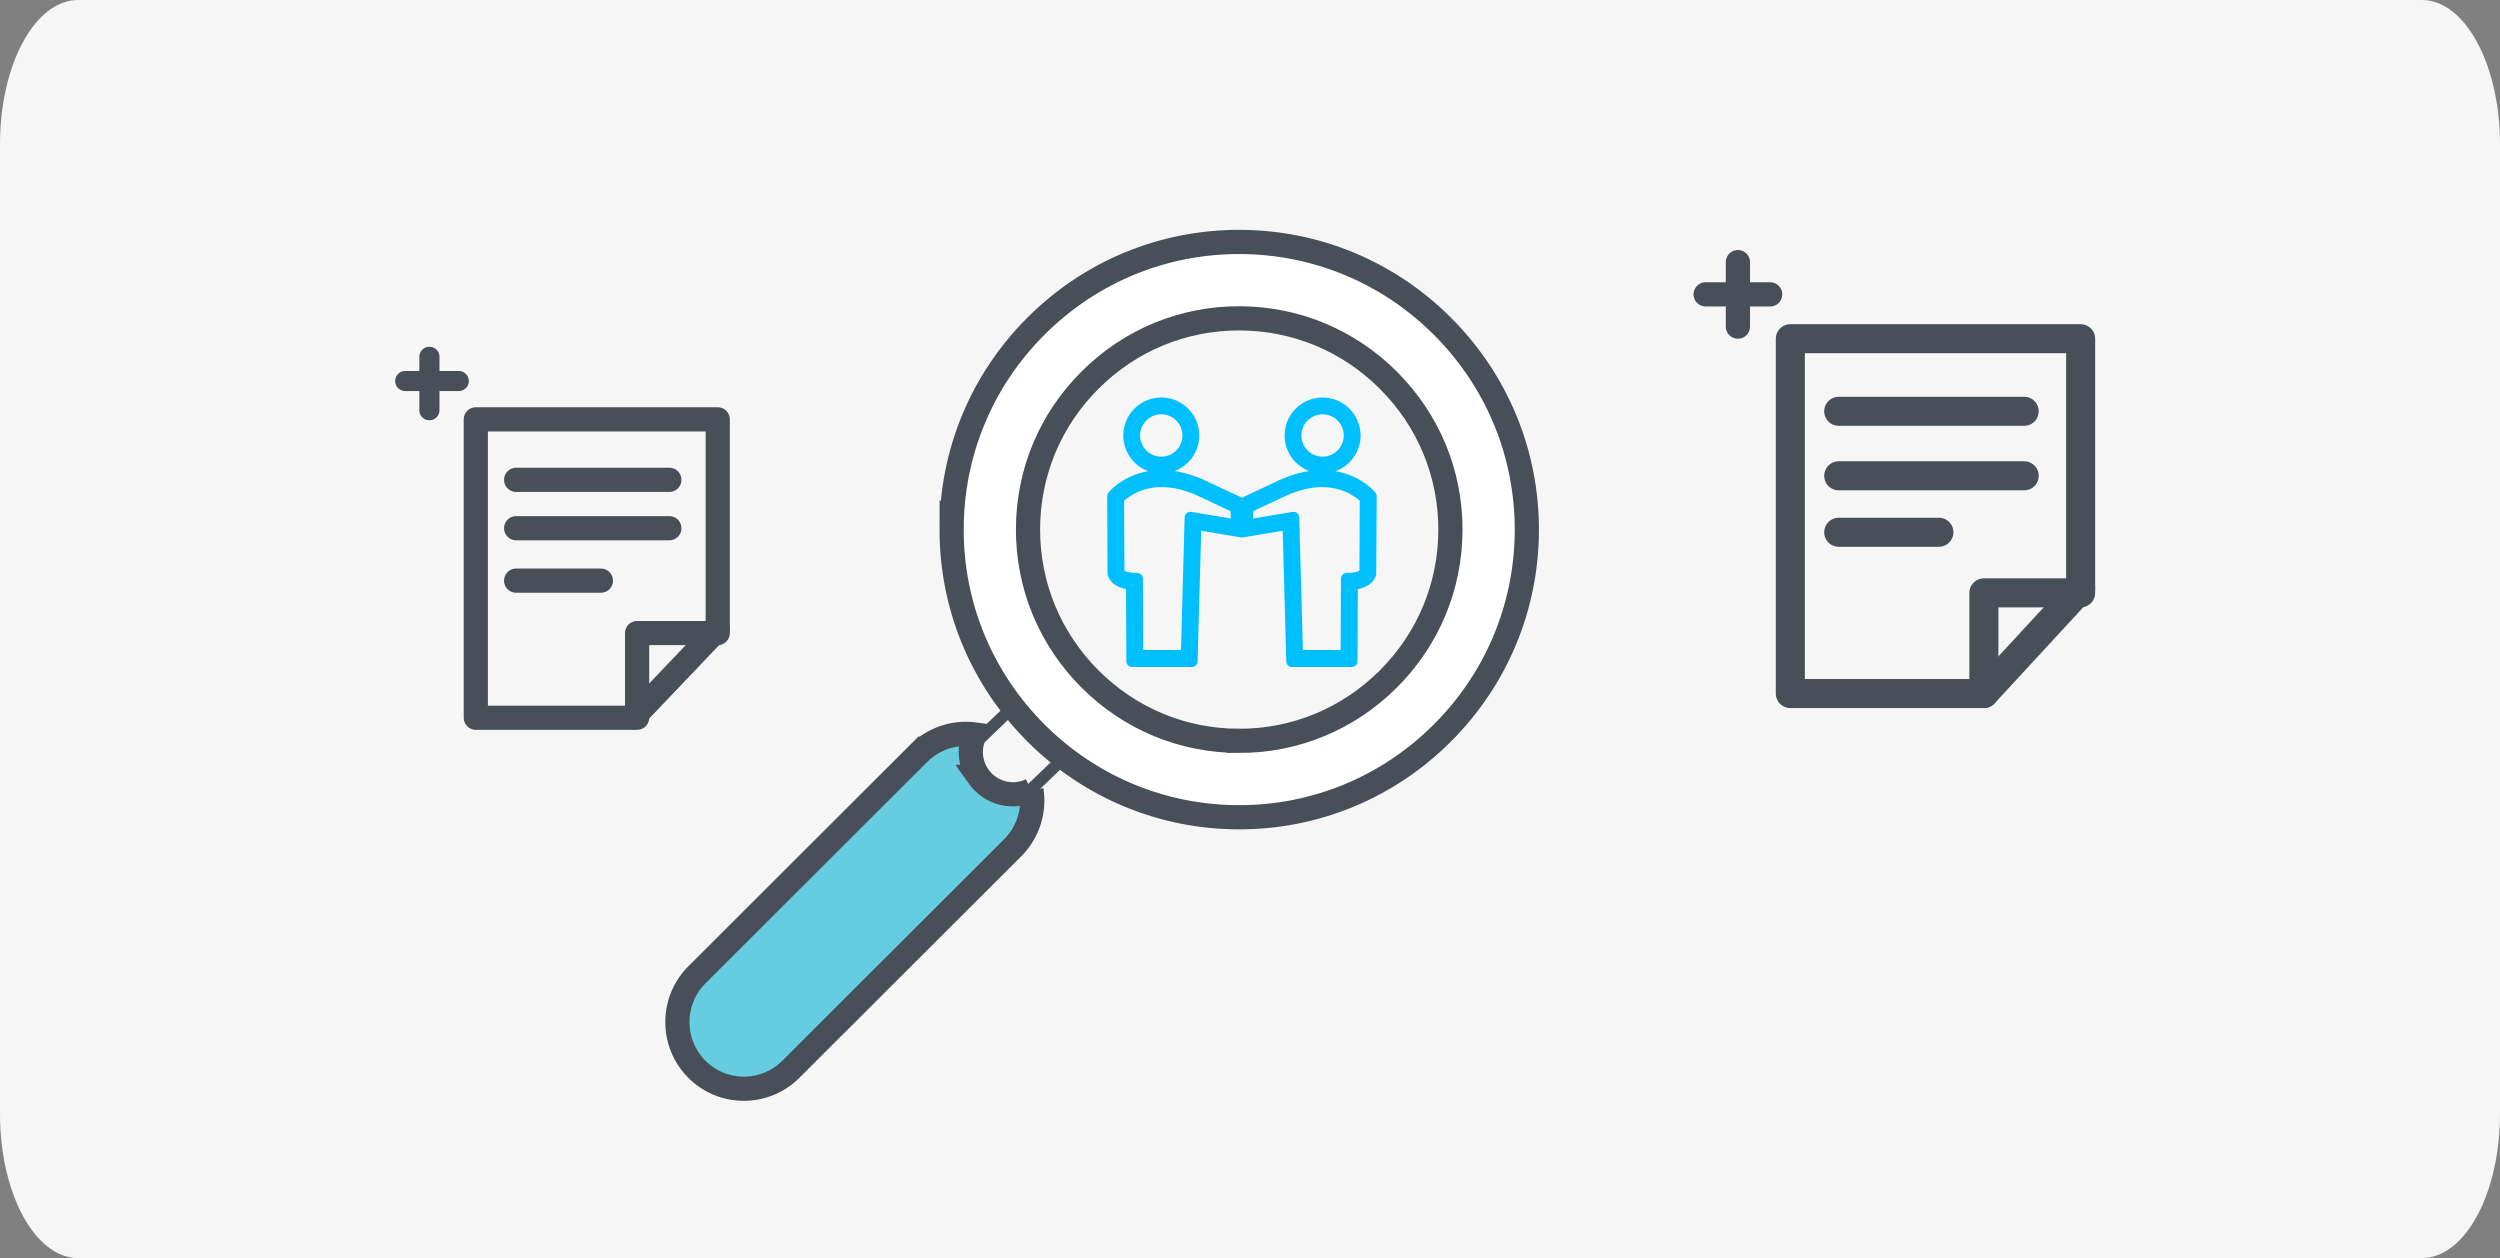 <svg xmlns="http://www.w3.org/2000/svg" xmlns:xlink="http://www.w3.org/1999/xlink" width="310" height="156" viewBox="0 0 310 156">
    <rect x="0" y="0" width="310" height="156" fill="#808080" stroke="none"/>
    <defs>
        <path id="a" d="M9.688 0C4.338 0 0 8.007 0 17.886v120.228C0 147.994 4.338 156 9.688 156h290.625c5.35 0 9.687-8.007 9.687-17.886V17.886C310 8.006 305.663 0 300.312 0H9.688z"/>
    </defs>
    <g fill="none" fill-rule="evenodd">
        <mask id="b" fill="#fff">
            <use xlink:href="#a"/>
        </mask>
        <use fill="#F6F6F6" xlink:href="#a"/>
        <path fill="#484F59" d="M125.857 88.438l-3.983 3.823a3.662 3.662 0 0 0-1.096 2.617 3.667 3.667 0 0 0 1.093 2.627c.016.015.032.03.045.049a3.78 3.78 0 0 0 5.257-.037l3.973-3.813a35.882 35.882 0 0 1-2.681-2.386c-.01-.012-.024-.02-.036-.033a36.534 36.534 0 0 1-2.572-2.847m-5.022 10.112c-.02 0-.036-.038-.052-.056a5.103 5.103 0 0 1-1.482-3.62 5.127 5.127 0 0 1 1.538-3.657l4.579-4.394a.744.744 0 0 1 1.097.08 34.928 34.928 0 0 0 2.962 3.349c.98.97 2.07 1.92 3.239 2.823a.721.721 0 0 1 .283.537.72.72 0 0 1-.224.565l-4.568 4.385c-2.031 2.004-5.342 2.001-7.372-.012" mask="url(#b)"/>
        <path fill="#66CDE1" stroke="#484F59" stroke-width="3" d="M127.9 97.971a8.285 8.285 0 0 1-2.325 7.147L98.053 132.6c-3.209 3.2-8.416 3.2-11.62.005a.702.702 0 0 0-.062-.06c-3.18-3.235-3.16-8.463.053-11.672l27.52-27.477a8.272 8.272 0 0 1 6.915-2.323 5.202 5.202 0 0 0-.475 2.17 5.196 5.196 0 0 0 .944 3.006c.02.03.04.054.059.082a5.222 5.222 0 0 0 .48.576.926.926 0 0 0 .051.058c.179.18.37.337.568.486.04.033.085.063.129.096.196.137.398.263.608.37.036.02.073.034.109.05.183.09.372.168.564.233.053.02.105.039.157.056.21.066.427.118.642.155.067.014.133.022.199.03.186.028.373.041.558.047.051.002.097.008.146.009.222.002.441-.02.659-.046a5.237 5.237 0 0 0 .865-.179c.028-.004.052-.016.077-.024.22-.069.431-.155.64-.254.02-.008.041-.013.06-.023" mask="url(#b)"/>
        <path fill="#FFF" fill-rule="nonzero" stroke="#484F59" stroke-width="3" d="M153.611 91.867c6.985.014 13.55-2.698 18.525-7.654 4.969-4.953 7.702-11.508 7.718-18.501.011-7.002-2.712-13.577-7.686-18.553-4.944-4.945-11.49-7.667-18.467-7.685-6.991-.012-13.554 2.696-18.52 7.645-4.966 4.95-7.697 11.505-7.707 18.496-.015 7.007 2.706 13.588 7.686 18.578 4.94 4.94 11.48 7.658 18.451 7.674zm-35.61-26.269c.013-9.503 3.747-18.465 10.493-25.188 6.743-6.723 15.718-10.427 25.227-10.41 9.487.024 18.432 3.745 25.147 10.461 6.751 6.754 10.475 15.744 10.46 25.269-.022 9.509-3.758 18.468-10.505 25.193-6.753 6.73-15.73 10.437-25.232 10.418-9.48-.022-18.42-3.74-25.132-10.45C121.7 84.117 117.98 75.121 118 65.597z" mask="url(#b)"/>
        <path stroke="#00BFFE" stroke-linecap="round" stroke-linejoin="round" stroke-width="1.417" d="M144 50.667a3.338 3.338 0 0 0-3.334 3.334A3.336 3.336 0 0 0 144 57.333 3.337 3.337 0 0 0 147.334 54 3.339 3.339 0 0 0 144 50.667zM144 58c-2.207 0-4-1.794-4-4 0-2.204 1.793-4 4-4s4 1.796 4 4c0 2.206-1.793 4-4 4zM141.055 81.307h6.079l.469-17.131 5.717.95v-2.184l-4.046-1.898c-1.825-.899-3.58-1.352-5.217-1.352-3.164 0-4.983 1.7-5.377 2.112l.041 9.187c.259.613 1.52.754 1.954.755l.337.001.043 9.56zm6.738.693h-7.414l-.042-9.577c-.645-.05-1.956-.277-2.276-1.258l-.018-.109L138 61.54l.081-.097c.084-.1 2.084-2.443 5.976-2.443 1.74 0 3.593.477 5.506 1.418l4.437 2.08v3.44l-5.74-.954L147.793 82zM164.002 50.667a3.338 3.338 0 0 0-3.335 3.334 3.336 3.336 0 0 0 3.335 3.332A3.337 3.337 0 0 0 167.335 54a3.338 3.338 0 0 0-3.333-3.334zm0 7.333A4.006 4.006 0 0 1 160 54c0-2.204 1.796-4 4.002-4A4.004 4.004 0 0 1 168 54c0 2.206-1.793 4-3.998 4zM160.866 81.307h6.08l.042-9.56.338-.001c.431-.001 1.693-.142 1.953-.755l.041-9.187c-.397-.412-2.227-2.112-5.377-2.112-1.637 0-3.39.453-5.213 1.35l-4.05 1.9v2.183l5.719-.95.467 17.132zm6.756.693h-7.415l-.467-17.016-5.74.954v-3.44l4.442-2.083c1.91-.938 3.76-1.415 5.5-1.415 3.893 0 5.894 2.343 5.976 2.443l.082.097-.06 9.625c-.321.981-1.632 1.207-2.277 1.258L167.622 82z" mask="url(#b)"/>
        <path fill="#484F59" d="M53.248 52.117c-.69 0-1.248-.558-1.248-1.245v-6.626c0-.688.557-1.246 1.248-1.246.689 0 1.247.558 1.247 1.246v6.626c0 .687-.558 1.245-1.247 1.245M215.5 42a1.5 1.5 0 0 1-1.5-1.502v-7.995a1.5 1.5 0 1 1 3 0v7.995c0 .83-.671 1.502-1.5 1.502" mask="url(#b)"/>
        <path fill="#484F59" d="M56.884 48.49h-6.636a1.245 1.245 0 1 1 0-2.49h6.636c.688 0 1.248.557 1.248 1.246 0 .688-.56 1.245-1.248 1.245M219.497 38h-7.994a1.5 1.5 0 1 1 0-3h7.994c.828 0 1.503.67 1.503 1.5s-.675 1.5-1.503 1.5" mask="url(#b)"/>
        <path stroke="#484F59" stroke-linejoin="round" stroke-width="3" d="M59 52h30v26.5H79V89H59z" mask="url(#b)"/>
        <path stroke="#484F59" stroke-linejoin="round" stroke-width="3.6" d="M222 42h36v31.514h-12V86h-24z" mask="url(#b)"/>
        <path fill="#FFF" stroke="#484F59" stroke-linecap="round" stroke-linejoin="round" stroke-width="3" d="M89 78L79 88.5" mask="url(#b)"/>
        <path fill="#FFF" stroke="#484F59" stroke-linecap="round" stroke-linejoin="round" stroke-width="3.6" d="M258 73l-12 13" mask="url(#b)"/>
        <path fill="#FFF" stroke="#484F59" stroke-linecap="round" stroke-linejoin="round" stroke-width="3" d="M64 65.5h19" mask="url(#b)"/>
        <path fill="#FFF" stroke="#484F59" stroke-linecap="round" stroke-linejoin="round" stroke-width="3.6" d="M228 59h23" mask="url(#b)"/>
        <path fill="#FFF" stroke="#484F59" stroke-linecap="round" stroke-linejoin="round" stroke-width="3" d="M64 72h10.512" mask="url(#b)"/>
        <path fill="#FFF" stroke="#484F59" stroke-linecap="round" stroke-linejoin="round" stroke-width="3.6" d="M228 66h12.423" mask="url(#b)"/>
        <path fill="#FFF" stroke="#484F59" stroke-linecap="round" stroke-linejoin="round" stroke-width="3" d="M64 59.5h19" mask="url(#b)"/>
        <path fill="#FFF" stroke="#484F59" stroke-linecap="round" stroke-linejoin="round" stroke-width="3.6" d="M228 51h23" mask="url(#b)"/>
    </g>
</svg>
